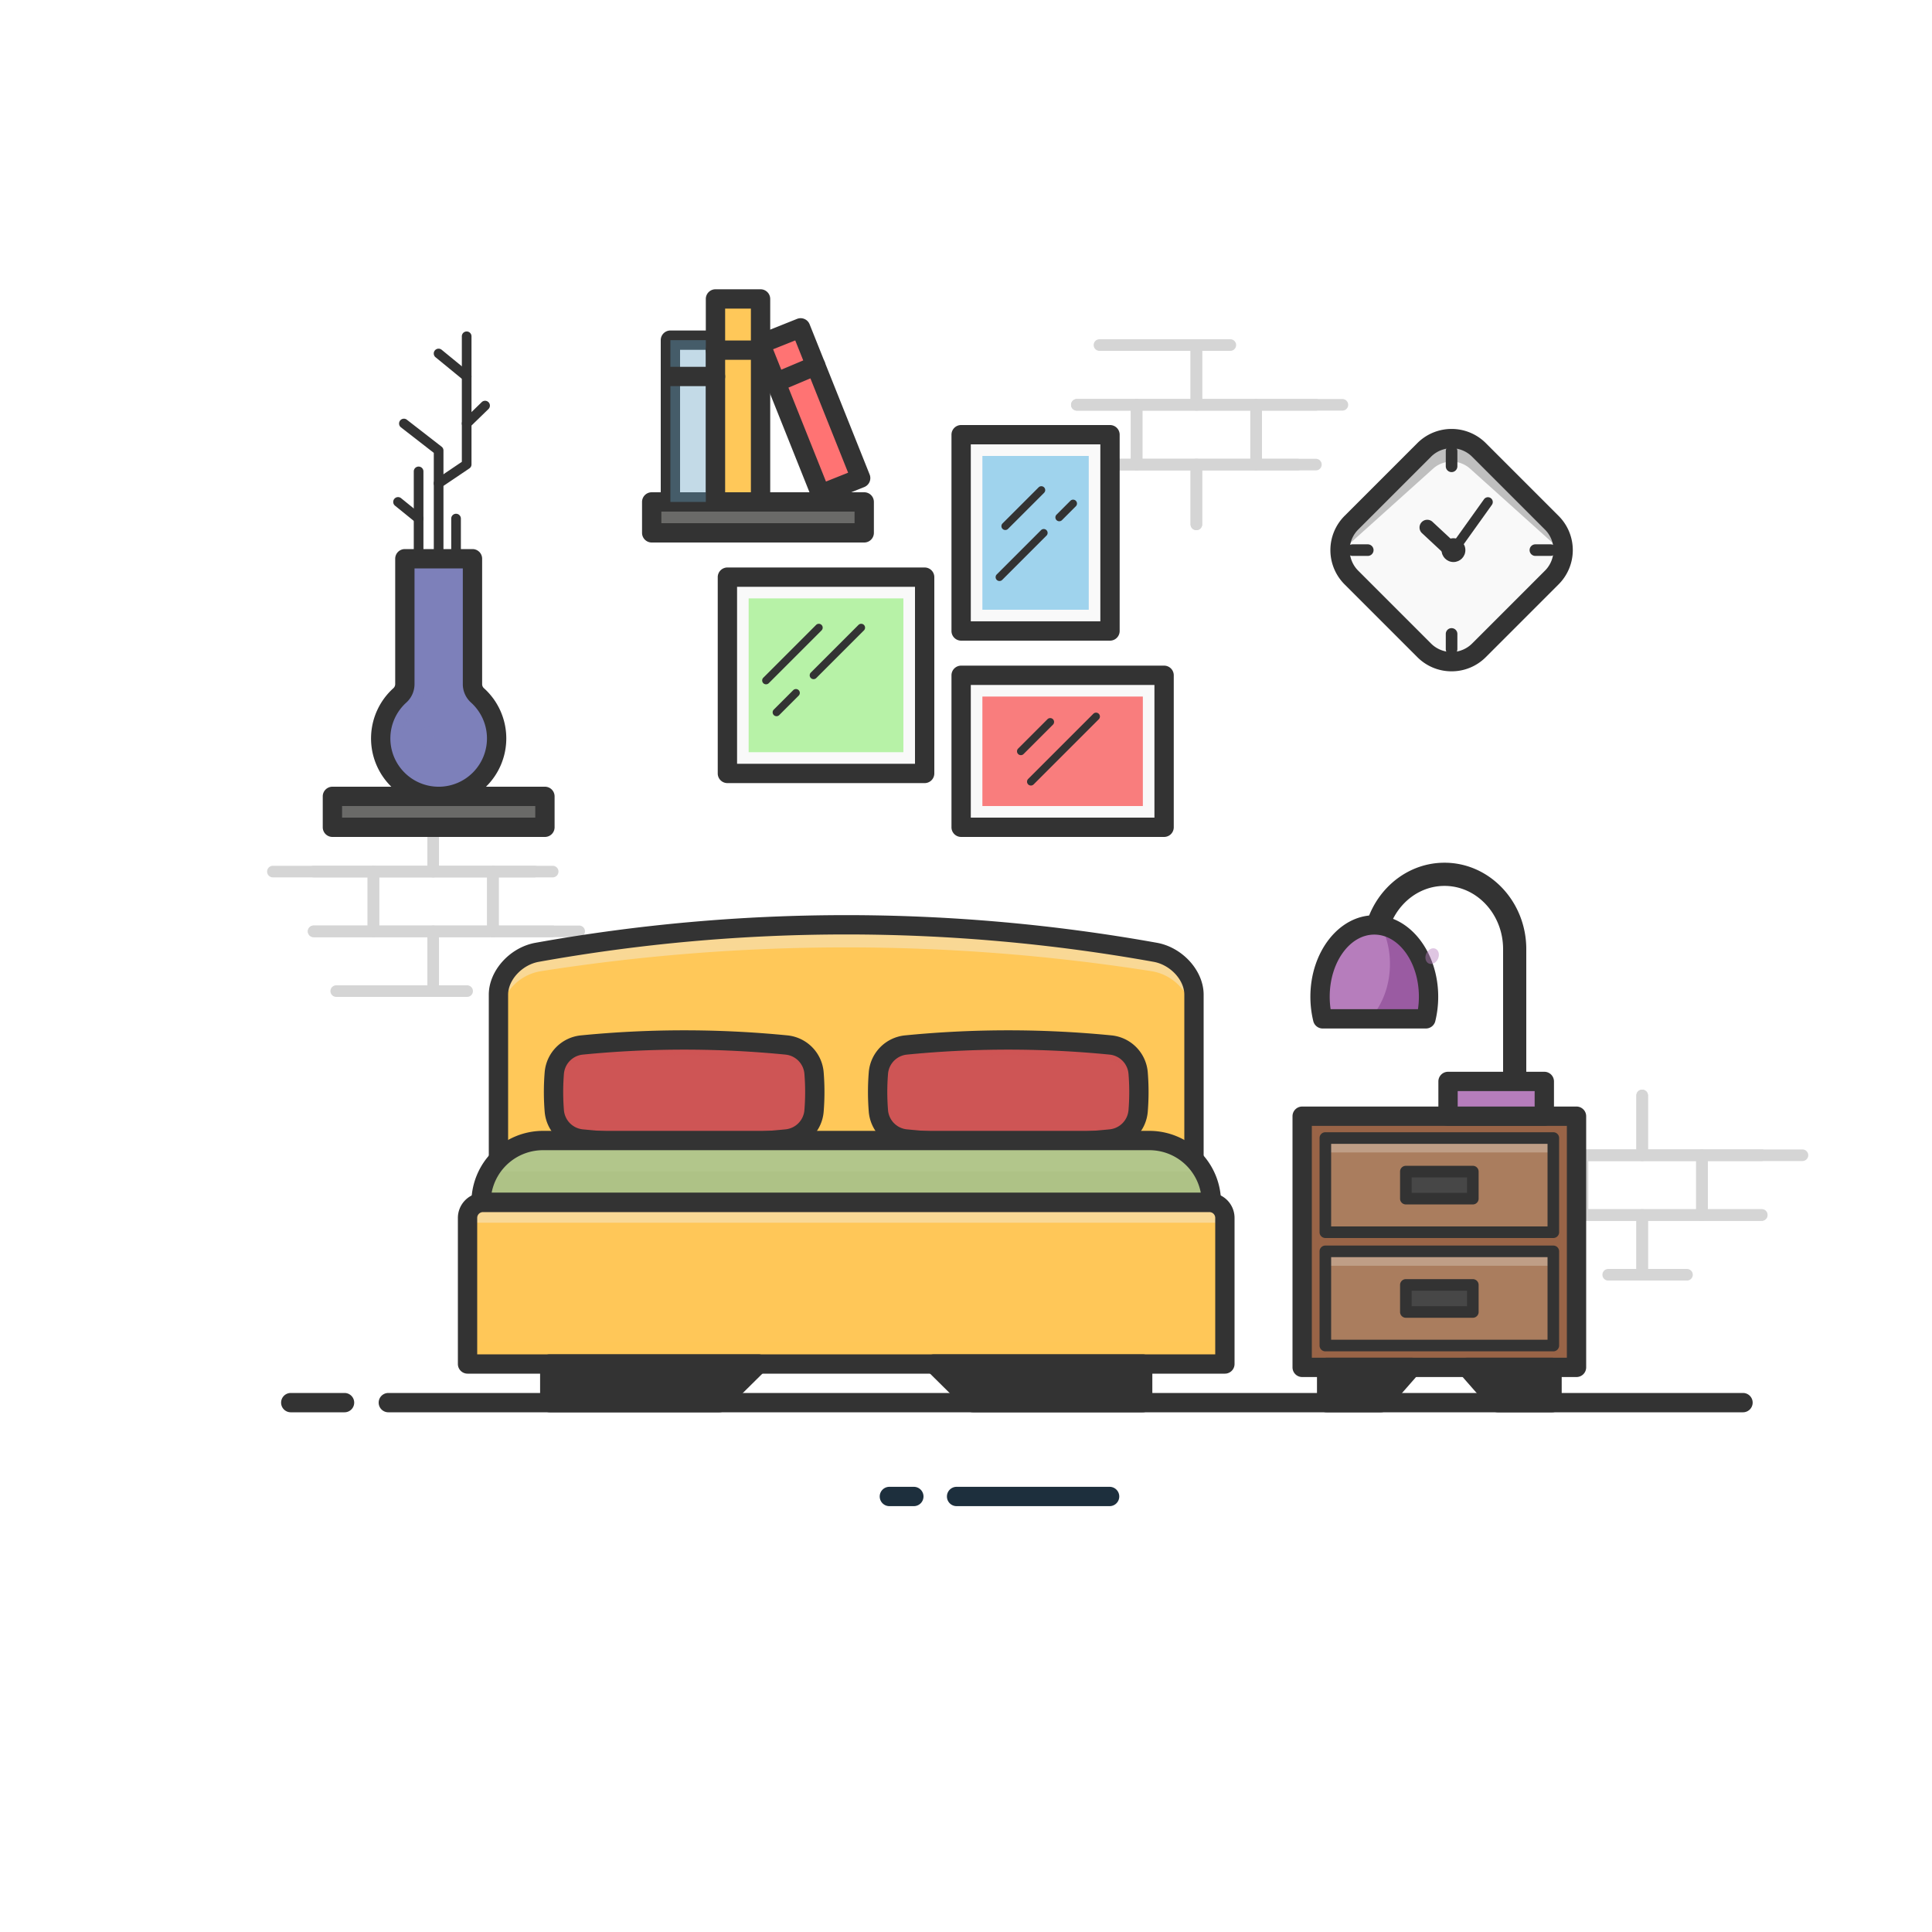 <?xml version="1.0" encoding="UTF-8"?><svg xmlns="http://www.w3.org/2000/svg" viewBox="0 0 1000 1000" x="0px" y="0px" width="1000px" height="1000px" version="1.1" xmlns:xlink="http://www.w3.org/1999/xlink"><g style="isolation:isolate"><g id="Layer_1" data-name="Layer 1"><g opacity="0.23" style="mix-blend-mode:multiply"><path d="M619.242,274.4a3,3,0,0,1-3-3V243.465H557.381a3,3,0,0,1,0-6h61.861a3,3,0,0,1,3,3V271.4A3,3,0,0,1,619.242,274.4Z" fill="#474747"/><path d="M619.242,274.4a3,3,0,0,1-3-3V240.465a3,3,0,0,1,3-3H681.1a3,3,0,0,1,0,6H622.242V271.4A3,3,0,0,1,619.242,274.4Z" fill="#474747"/><path d="M650.174,243.465H588.312a3,3,0,0,1-3-3v-30.93a3,3,0,0,1,3-3h61.862a3,3,0,0,1,3,3v30.93A3,3,0,0,1,650.174,243.465Zm-58.862-6h55.862v-24.93H591.312Z" fill="#474747"/><path d="M681.1,212.535H619.242a3,3,0,0,1-3-3V178.6a3,3,0,0,1,3-3h17.577a3,3,0,0,1,0,6H622.242v24.931H681.1a3,3,0,0,1,0,6Z" fill="#474747"/><path d="M619.242,212.535H557.381a3,3,0,0,1,0-6h58.861V181.6H569.08a3,3,0,0,1,0-6h50.162a3,3,0,0,1,3,3v30.931A3,3,0,0,1,619.242,212.535Z" fill="#474747"/><path d="M588.312,243.465H536.293a3,3,0,0,1,0-6h49.019v-24.93H557.381a3,3,0,0,1,0-6h30.931a3,3,0,0,1,3,3v30.93A3,3,0,0,1,588.312,243.465Z" fill="#474747"/><path d="M671.617,243.465H650.174a3,3,0,0,1-3-3v-30.93a3,3,0,0,1,3-3h44.641a3,3,0,0,1,0,6H653.174v24.93h18.443a3,3,0,0,1,0,6Z" fill="#474747"/></g><g opacity="0.23" style="mix-blend-mode:multiply"><path d="M224.207,454.131H162.345a3,3,0,0,1,0-6h58.862V420.2a3,3,0,1,1,6,0v30.931A3,3,0,0,1,224.207,454.131Z" fill="#474747"/><path d="M286.069,454.131H224.207a3,3,0,0,1-3-3V420.2a3,3,0,1,1,6,0v27.931h58.862a3,3,0,1,1,0,6Z" fill="#474747"/><path d="M255.138,485.062H193.276a3,3,0,0,1-3-3V451.131a3,3,0,0,1,3-3h61.862a3,3,0,0,1,3,3v30.931A3,3,0,0,1,255.138,485.062Zm-58.862-6h55.862V454.131H196.276Z" fill="#474747"/><path d="M241.784,515.993H224.207a3,3,0,0,1-3-3V482.062a3,3,0,0,1,3-3h61.862a3,3,0,1,1,0,6H227.207v24.931h14.577a3,3,0,0,1,0,6Z" fill="#474747"/><path d="M224.207,515.993H174.044a3,3,0,1,1,0-6h47.163V485.062H162.345a3,3,0,0,1,0-6h61.862a3,3,0,0,1,3,3v30.931A3,3,0,0,1,224.207,515.993Z" fill="#474747"/><path d="M193.276,485.062H162.345a3,3,0,0,1,0-6h27.931V454.131H141.258a3,3,0,0,1,0-6h52.018a3,3,0,0,1,3,3v30.931A3,3,0,0,1,193.276,485.062Z" fill="#474747"/><path d="M299.779,485.062H255.138a3,3,0,0,1-3-3V451.131a3,3,0,0,1,3-3h21.443a3,3,0,0,1,0,6H258.138v24.931h41.641a3,3,0,0,1,0,6Z" fill="#474747"/></g><g opacity="0.23" style="mix-blend-mode:multiply"><path d="M911.852,600.951H849.99a3,3,0,0,1-3-3v-30.93a3,3,0,0,1,6,0v27.93h58.862a3,3,0,0,1,0,6Z" fill="#474747"/><path d="M849.99,600.951H788.128a3,3,0,0,1,0-6H846.99v-27.93a3,3,0,0,1,6,0v30.93A3,3,0,0,1,849.99,600.951Z" fill="#474747"/><path d="M880.921,631.883H819.059a3,3,0,0,1-3-3V597.951a3,3,0,0,1,3-3h61.862a3,3,0,0,1,3,3v30.932A3,3,0,0,1,880.921,631.883Zm-58.862-6h55.862V600.951H822.059Z" fill="#474747"/><path d="M849.99,662.813H832.413a3,3,0,0,1,0-6H846.99v-24.93H788.128a3,3,0,1,1,0-6H849.99a3,3,0,0,1,3,3v30.93A3,3,0,0,1,849.99,662.813Z" fill="#474747"/><path d="M873.179,662.813H849.99a3,3,0,0,1-3-3v-30.93a3,3,0,0,1,3-3h61.862a3,3,0,1,1,0,6H852.99v24.93h20.189a3,3,0,0,1,0,6Z" fill="#474747"/><path d="M911.852,631.883H880.921a3,3,0,0,1-3-3V597.951a3,3,0,0,1,3-3h52.017a3,3,0,1,1,0,6H883.921v24.932h27.931a3,3,0,1,1,0,6Z" fill="#474747"/><path d="M819.059,631.883H774.417a3,3,0,0,1,0-6h41.642V600.951H797.615a3,3,0,0,1,0-6h21.444a3,3,0,0,1,3,3v30.932A3,3,0,0,1,819.059,631.883Z" fill="#474747"/></g><path d="M902.173,731H201a5,5,0,0,1,0-10H902.173a5,5,0,0,1,0,10Z" fill="#333"/><path d="M178.333,731H150.5a5,5,0,0,1,0-10h27.833a5,5,0,0,1,0,10Z" fill="#333"/><polygon points="372.326 726 284.555 726 284.555 706 392.549 706 372.326 726" fill="#333"/><polygon points="503.674 726 591.445 726 591.445 706 483.451 706 503.674 726" fill="#333"/><path d="M618,614.894a909.855,909.855,0,0,1-360,0V514.825c0-9.864,8.841-19.793,19.8-21.872a910.268,910.268,0,0,1,320.41,0C609.159,495.032,618,504.961,618,514.825Z" fill="#ffc859"/><path d="M279.93,502.69a1019.819,1019.819,0,0,1,316.14,0A25.445,25.445,0,0,1,612.69,513v-2.959c0-8.556-8.58-17.168-19.212-18.972a986.848,986.848,0,0,0-310.956,0c-10.632,1.8-19.211,10.416-19.212,18.972V513A25.445,25.445,0,0,1,279.93,502.69Z" fill="#f9d895"/><path d="M407.077,589.525a539.4,539.4,0,0,1-105.906,0A15.924,15.924,0,0,1,286.9,574.941a121.9,121.9,0,0,1,0-19.468,15.925,15.925,0,0,1,14.272-14.584,539.4,539.4,0,0,1,105.906,0,15.925,15.925,0,0,1,14.272,14.584,121.917,121.917,0,0,1,0,19.469A15.925,15.925,0,0,1,407.077,589.525Z" fill="#ce5555"/><path d="M419.026,560.559a15.671,15.671,0,0,1-13.779,14.583,502.86,502.86,0,0,1-102.247,0,15.672,15.672,0,0,1-13.779-14.583c-.065-.849-.1-1.695-.147-2.543a126.307,126.307,0,0,0,.147,16.925A15.673,15.673,0,0,0,303,589.525a502.86,502.86,0,0,0,102.247,0,15.672,15.672,0,0,0,13.779-14.583,126.17,126.17,0,0,0,.147-16.927C419.125,558.863,419.092,559.71,419.026,560.559Z" fill="#ce5555" opacity="0.47" style="mix-blend-mode:multiply"/><path d="M286.9,563.473a15.925,15.925,0,0,1,14.272-14.584,539.4,539.4,0,0,1,105.906,0,15.925,15.925,0,0,1,14.272,14.584c.153,1.915.246,3.825.309,5.734a121.882,121.882,0,0,0-.309-13.734,15.925,15.925,0,0,0-14.272-14.584,539.4,539.4,0,0,0-105.906,0A15.925,15.925,0,0,0,286.9,555.473a121.9,121.9,0,0,0-.309,13.735C286.652,567.3,286.746,565.388,286.9,563.473Z" fill="#ce5555" opacity="0.5" style="mix-blend-mode:screen"/><path d="M354.124,597.125c-17.856,0-35.712-.875-53.444-2.624a20.886,20.886,0,0,1-18.765-19.162,126.01,126.01,0,0,1,0-20.264,20.888,20.888,0,0,1,18.765-19.162,545.828,545.828,0,0,1,106.888,0,20.888,20.888,0,0,1,18.765,19.162,126.241,126.241,0,0,1,0,20.264A20.888,20.888,0,0,1,407.568,594.5h0C389.836,596.25,371.98,597.125,354.124,597.125Zm52.953-7.6h0Zm-52.953-46.236c-17.53,0-35.055.858-52.462,2.575a10.9,10.9,0,0,0-9.779,10.006,116.2,116.2,0,0,0,0,18.674,10.9,10.9,0,0,0,9.779,10.006,535.914,535.914,0,0,0,104.924,0h0a10.9,10.9,0,0,0,9.779-10.006,116.2,116.2,0,0,0,0-18.674,10.9,10.9,0,0,0-9.779-10.006C389.183,544.147,371.65,543.289,354.124,543.289Z" fill="#333"/><path d="M574.829,589.525a539.4,539.4,0,0,1-105.906,0,15.925,15.925,0,0,1-14.272-14.584,121.9,121.9,0,0,1,0-19.468,15.925,15.925,0,0,1,14.272-14.584,539.4,539.4,0,0,1,105.906,0A15.925,15.925,0,0,1,589.1,555.473a121.917,121.917,0,0,1,0,19.469A15.925,15.925,0,0,1,574.829,589.525Z" fill="#ce5555"/><path d="M585.533,560.559c-.578,7.661-6.272,13.829-13.514,14.583a483.805,483.805,0,0,1-100.286,0c-7.242-.754-12.936-6.922-13.514-14.583-.064-.849-.1-1.695-.144-2.543a128.681,128.681,0,0,0,.144,16.925c.578,7.661,6.272,13.83,13.514,14.584a483.805,483.805,0,0,0,100.286,0c7.242-.754,12.936-6.923,13.514-14.583a128.7,128.7,0,0,0,.145-16.926C585.63,558.863,585.6,559.71,585.533,560.559Z" fill="#ce5555" opacity="0.47" style="mix-blend-mode:multiply"/><path d="M454.651,563.473a15.925,15.925,0,0,1,14.272-14.584,539.4,539.4,0,0,1,105.906,0A15.925,15.925,0,0,1,589.1,563.473c.153,1.915.247,3.825.309,5.734a121.882,121.882,0,0,0-.309-13.734,15.925,15.925,0,0,0-14.272-14.584,539.4,539.4,0,0,0-105.906,0,15.925,15.925,0,0,0-14.272,14.584,121.9,121.9,0,0,0-.309,13.735C454.405,567.3,454.5,565.388,454.651,563.473Z" fill="#ce5555" opacity="0.5" style="mix-blend-mode:screen"/><path d="M521.876,597.125c-17.856,0-35.712-.875-53.444-2.624a20.888,20.888,0,0,1-18.765-19.162,126.241,126.241,0,0,1,0-20.264,20.888,20.888,0,0,1,18.765-19.162,545.673,545.673,0,0,1,106.888,0,20.889,20.889,0,0,1,18.766,19.162,126.241,126.241,0,0,1,0,20.264A20.889,20.889,0,0,1,575.32,594.5h0C557.589,596.25,539.732,597.125,521.876,597.125Zm52.953-7.6h0Zm-52.953-46.236c-17.53,0-35.054.858-52.462,2.575a10.9,10.9,0,0,0-9.779,10.006,116.2,116.2,0,0,0,0,18.674,10.9,10.9,0,0,0,9.779,10.006,535.914,535.914,0,0,0,104.924,0,10.9,10.9,0,0,0,9.779-10.006,116.2,116.2,0,0,0,0-18.674,10.9,10.9,0,0,0-9.779-10.006C556.935,544.147,539.4,543.289,521.876,543.289Z" fill="#333"/><path d="M438,637.877a914.9,914.9,0,0,1-180.991-18.082A5,5,0,0,1,253,614.9V514.825c0-12.271,10.706-24.287,23.863-26.784a910.892,910.892,0,0,1,322.224-.01C612.295,490.539,623,502.554,623,514.825V614.9a5,5,0,0,1-4.009,4.9A914.9,914.9,0,0,1,438,637.877ZM263,610.795a905.083,905.083,0,0,0,175,17.082,905.083,905.083,0,0,0,175-17.082v-95.97c0-7.575-7.2-15.342-15.728-16.96a900.743,900.743,0,0,0-318.6.01C270.2,499.483,263,507.25,263,514.825Zm355,4.1h0Z" fill="#333"/><path d="M281.043,590.334H594.957A32.043,32.043,0,0,1,627,622.377v0a0,0,0,0,1,0,0H249a0,0,0,0,1,0,0v0A32.043,32.043,0,0,1,281.043,590.334Z" fill="#b2c68b"/><rect x="249" y="606.355" width="378" height="16.022" fill="#aabc80" opacity="0.38" style="mix-blend-mode:multiply"/><path d="M627,627.377H249a5,5,0,0,1-5-5,37.085,37.085,0,0,1,37.043-37.043H594.957A37.084,37.084,0,0,1,632,622.377,5,5,0,0,1,627,627.377Zm-372.537-10H621.537a27.087,27.087,0,0,0-26.58-22.043H281.043A27.088,27.088,0,0,0,254.463,617.377Z" fill="#333"/><path d="M250,622.377H626a8,8,0,0,1,8,8V706a0,0,0,0,1,0,0H242a0,0,0,0,1,0,0V630.377A8,8,0,0,1,250,622.377Z" fill="#aa7d5e"/><path d="M250,622.377H626a8,8,0,0,1,8,8V706a0,0,0,0,1,0,0H242a0,0,0,0,1,0,0V630.377A8,8,0,0,1,250,622.377Z" fill="#ffc758"/><rect x="242" y="694.333" width="392" height="11.667" fill="#ffc758" opacity="0.96" style="mix-blend-mode:multiply"/><path d="M250,622.377H626a8,8,0,0,1,8,8v2.5a0,0,0,0,1,0,0H242a0,0,0,0,1,0,0v-2.5A8,8,0,0,1,250,622.377Z" fill="#f9d895"/><path d="M634,711H242a5,5,0,0,1-5-5V630.377a13.015,13.015,0,0,1,13-13H626a13.015,13.015,0,0,1,13,13V706A5,5,0,0,1,634,711ZM247,701H629V630.377a3,3,0,0,0-3-3H250a3,3,0,0,0-3,3Z" fill="#333"/><path d="M372.326,731H284.555a5,5,0,0,1-5-5V706a5,5,0,0,1,5-5H392.549a5,5,0,0,1,3.516,8.555l-20.223,20A5,5,0,0,1,372.326,731Zm-82.771-10h80.716l10.112-10H289.555Z" fill="#333"/><path d="M591.445,731H503.674a5,5,0,0,1-3.516-1.445l-20.223-20A5,5,0,0,1,483.451,701H591.445a5,5,0,0,1,5,5v20A5,5,0,0,1,591.445,731Zm-85.716-10h80.716V711H495.617Z" fill="#333"/><rect x="337.322" y="259.8" width="110" height="16" fill="#6a6a68"/><path d="M447.322,280.8h-110a5,5,0,0,1-5-5v-16a5,5,0,0,1,5-5h110a5,5,0,0,1,5,5v16A5,5,0,0,1,447.322,280.8Zm-105-10h100v-6h-100Z" fill="#333"/><path d="M370.328,264.8H347a5,5,0,0,1-5-5V176.066a5,5,0,0,1,5-5h23.333a5,5,0,0,1,5,5V259.8A5,5,0,0,1,370.328,264.8ZM352,254.8h13.333V181.066H352Z" fill="#333"/><rect x="346.995" y="176.066" width="23.333" height="83.734" fill="#629ec0" opacity="0.38" style="mix-blend-mode:multiply"/><rect x="370.328" y="154.733" width="23.333" height="105.067" fill="#ffc859"/><path d="M393.661,264.8H370.328a5,5,0,0,1-5-5V154.732a5,5,0,0,1,5-5h23.333a5,5,0,0,1,5,5V259.8A5,5,0,0,1,393.661,264.8Zm-18.333-10h13.333V159.732H375.328Z" fill="#333"/><rect x="408.403" y="170.855" width="22.337" height="83.734" transform="translate(-48.983 170.919) rotate(-21.787)" fill="#ff7373"/><path d="M424.741,260.745A5,5,0,0,1,420.1,257.6l-31.078-77.753a5,5,0,0,1,2.787-6.5l20.742-8.29a5,5,0,0,1,6.5,2.787L450.124,245.6a5,5,0,0,1-2.787,6.5l-20.742,8.29A5,5,0,0,1,424.741,260.745ZM400.16,180.777l27.366,68.468,11.456-4.579L411.616,176.2Z" fill="#333"/><rect x="376.504" y="298.734" width="102.091" height="101.6" fill="#f9f9f9"/><path d="M478.6,405.333H376.5a5,5,0,0,1-5-5v-101.6a5,5,0,0,1,5-5H478.6a5,5,0,0,1,5,5v101.6A5,5,0,0,1,478.6,405.333Zm-97.091-10H473.6v-91.6H381.5Z" fill="#333"/><rect x="387.75" y="309.488" width="79.6" height="80.091" transform="translate(777.083 -78.016) rotate(90)" fill="#b7f2a7"/><rect x="497.483" y="225" width="77.052" height="101.6" fill="#f9f9f9"/><path d="M574.536,331.6H497.483a5,5,0,0,1-5-5V225a5,5,0,0,1,5-5h77.053a5,5,0,0,1,5,5V326.6A5,5,0,0,1,574.536,331.6Zm-72.053-10h67.053V230H502.483Z" fill="#333"/><rect x="496.21" y="248.273" width="79.6" height="55.053" transform="translate(811.81 -260.21) rotate(90)" fill="#9fd3ed"/><rect x="497.483" y="349.534" width="105.052" height="78.667" fill="#f9f9f9"/><path d="M602.536,433.2H497.483a5,5,0,0,1-5-5V349.534a5,5,0,0,1,5-5H602.536a5,5,0,0,1,5,5V428.2A5,5,0,0,1,602.536,433.2Zm-100.053-10h95.053V354.534H502.483Z" fill="#333"/><rect x="521.677" y="347.341" width="56.667" height="83.053" transform="translate(938.877 -161.143) rotate(90)" fill="#f97d7d"/><rect x="704.636" y="238.045" width="93.397" height="93.397" rx="20.034" transform="translate(421.405 -447.874) rotate(45)" fill="#f9f9f9"/><path d="M741.957,242.4a14.384,14.384,0,0,1,18.755,0l50.019,44.957a19.675,19.675,0,0,0-6.018-13.776l-38.8-37.709a21.038,21.038,0,0,0-29.153,0l-38.8,37.709a19.675,19.675,0,0,0-6.018,13.776Z" fill="#bfbfbf"/><path d="M751.334,347.475a24.953,24.953,0,0,1-17.7-7.321h0l-37.709-37.709a25.061,25.061,0,0,1,0-35.4l37.709-37.71a25.062,25.062,0,0,1,35.4,0l37.709,37.71a25.032,25.032,0,0,1,0,35.4l-37.709,37.709A24.958,24.958,0,0,1,751.334,347.475ZM740.7,333.083a15.054,15.054,0,0,0,21.263,0l37.709-37.709a15.035,15.035,0,0,0,0-21.261L761.966,236.4a15.054,15.054,0,0,0-21.263,0l-37.709,37.71a15.052,15.052,0,0,0,0,21.261Z" fill="#333"/><path d="M751.335,244.36a3,3,0,0,1-3-3v-7.849a3,3,0,1,1,6,0v7.849A3,3,0,0,1,751.335,244.36Z" fill="#333"/><path d="M751.335,338.975a3,3,0,0,1-3-3v-7.849a3,3,0,0,1,6,0v7.849A3,3,0,0,1,751.335,338.975Z" fill="#333"/><path d="M802.566,287.743h-7.849a3,3,0,0,1,0-6h7.849a3,3,0,0,1,0,6Z" fill="#333"/><path d="M707.952,287.743H700.1a3,3,0,0,1,0-6h7.849a3,3,0,0,1,0,6Z" fill="#333"/><path d="M751.334,288.743a3.985,3.985,0,0,1-2.724-1.071l-12.589-11.71a4,4,0,0,1,5.45-5.858l12.589,11.71a4,4,0,0,1-2.726,6.929Z" fill="#333"/><path d="M751.333,288.686a2.5,2.5,0,0,1-2.031-3.954l18.808-26.305a2.5,2.5,0,1,1,4.067,2.908L753.368,287.64A2.494,2.494,0,0,1,751.333,288.686Z" fill="#333"/><circle cx="752.313" cy="284.743" r="6.162" fill="#333"/><rect x="674.001" y="577.748" width="142" height="130" fill="#996447"/><rect x="720.626" y="554.417" width="48.75" height="118" transform="translate(1358.418 -131.584) rotate(90)" fill="#aa7d5e"/><rect x="720.626" y="613.078" width="48.75" height="118" transform="translate(1417.079 -72.923) rotate(90)" fill="#aa7d5e"/><rect x="741.272" y="592.432" width="7.458" height="118" transform="translate(1396.433 -93.569) rotate(90)" fill="#bf9e86"/><path d="M816,712.748H674a5,5,0,0,1-5-5v-130a5,5,0,0,1,5-5H816a5,5,0,0,1,5,5v130A5,5,0,0,1,816,712.748Zm-137-10H811v-120H679Z" fill="#333"/><rect x="741.272" y="533.771" width="7.458" height="118" transform="translate(1337.772 -152.23) rotate(90)" fill="#bf9e86"/><path d="M804,640.792H686a3,3,0,0,1-3-3v-48.75a3,3,0,0,1,3-3H804a3,3,0,0,1,3,3v48.75A3,3,0,0,1,804,640.792Zm-115-6H801v-42.75H689Z" fill="#333"/><path d="M804,699.453H686a3,3,0,0,1-3-3V647.7a3,3,0,0,1,3-3H804a3,3,0,0,1,3,3v48.75A3,3,0,0,1,804,699.453Zm-115-6H801V650.7H689Z" fill="#333"/><path d="M784,569.207a6,6,0,0,1-6-6V491.249c0-18.036-13.607-32.708-30.333-32.708s-30.334,14.672-30.334,32.708v5.625a6,6,0,0,1-12,0v-5.625c0-24.652,18.991-44.708,42.334-44.708S790,466.6,790,491.249v71.958A6,6,0,0,1,784,569.207Z" fill="#333"/><rect x="749.5" y="559.748" width="49.835" height="18" fill="#b67dbc"/><rect x="749.5" y="559.748" width="49.835" height="8.127" fill="#b67dbc" opacity="0.44" style="mix-blend-mode:screen"/><path d="M799.335,582.748H749.5a5,5,0,0,1-5-5v-18a5,5,0,0,1,5-5h49.835a5,5,0,0,1,5,5v18A5,5,0,0,1,799.335,582.748Zm-44.835-10h39.835v-8H754.5Z" fill="#333"/><path d="M738.051,527.349a48.176,48.176,0,0,0,1.365-11.449c0-20.52-12.573-37.156-28.083-37.156S683.251,495.38,683.251,515.9a48.228,48.228,0,0,0,1.364,11.449Z" fill="#9a5ba2"/><path d="M719.428,498.97a44.318,44.318,0,0,0-4.606-19.93,21.475,21.475,0,0,0-3.489-.3c-15.509,0-28.082,16.636-28.082,37.156a48.228,48.228,0,0,0,1.364,11.449H709.01C715.391,520.44,719.428,510.292,719.428,498.97Z" fill="#b67dbc"/><path d="M738.052,532.349H684.615a5,5,0,0,1-4.857-3.813,53.279,53.279,0,0,1-1.507-12.636c0-23.245,14.841-42.156,33.082-42.156s33.083,18.911,33.083,42.156a53.279,53.279,0,0,1-1.507,12.636A5,5,0,0,1,738.052,532.349Zm-49.326-10h45.215a43.738,43.738,0,0,0,.475-6.449c0-17.731-10.355-32.156-23.083-32.156s-23.082,14.425-23.082,32.156A43.738,43.738,0,0,0,688.726,522.349Z" fill="#333"/><rect x="727.668" y="606.417" width="34.667" height="14" fill="#474747" style="mix-blend-mode:hard-light"/><path d="M762.335,623.417H727.668a3,3,0,0,1-3-3v-14a3,3,0,0,1,3-3h34.667a3,3,0,0,1,3,3v14A3,3,0,0,1,762.335,623.417Zm-31.667-6h28.667v-8H730.668Z" fill="#333"/><rect x="727.668" y="665.078" width="34.667" height="14" fill="#474747" style="mix-blend-mode:hard-light"/><path d="M762.335,682.078H727.668a3,3,0,0,1-3-3v-14a3,3,0,0,1,3-3h34.667a3,3,0,0,1,3,3v14A3,3,0,0,1,762.335,682.078Zm-31.667-6h28.667v-8H730.668Z" fill="#333"/><polygon points="714.668 726 686.668 726 686.668 707.748 730.668 707.748 714.668 726" fill="#333"/><path d="M714.668,731h-28a5,5,0,0,1-5-5V707.748a5,5,0,0,1,5-5h44a5,5,0,0,1,3.76,8.3l-16,18.252A5,5,0,0,1,714.668,731Zm-23-10H712.4l7.234-8.252H691.668Z" fill="#333"/><polygon points="775.335 726 803.335 726 803.335 707.748 759.335 707.748 775.335 726" fill="#333"/><path d="M803.335,731h-28a5,5,0,0,1-3.76-1.7l-16-18.252a5,5,0,0,1,3.76-8.3h44a5,5,0,0,1,5,5V726A5,5,0,0,1,803.335,731ZM777.6,721h20.734v-8.252H770.367Z" fill="#333"/><ellipse cx="741.278" cy="494.904" rx="4.2" ry="3.324" transform="translate(-14.647 967.132) rotate(-65.722)" fill="#b67dbc" opacity="0.44" style="mix-blend-mode:screen"/><path d="M396.5,354.2a2,2,0,0,1-1.414-3.414l27.35-27.35a2,2,0,0,1,2.828,2.828l-27.35,27.35A1.99,1.99,0,0,1,396.5,354.2Z" fill="#333"/><path d="M421.1,351.534a2,2,0,0,1-1.414-3.414l24.683-24.684a2,2,0,0,1,2.828,2.828L422.51,350.948A2,2,0,0,1,421.1,351.534Z" fill="#333"/><path d="M401.921,370.708a2,2,0,0,1-1.414-3.414l10.06-10.06a2,2,0,0,1,2.829,2.828l-10.061,10.061A1.993,1.993,0,0,1,401.921,370.708Z" fill="#333"/><path d="M520.333,274.333a2,2,0,0,1-1.414-3.414l18.667-18.667a2,2,0,1,1,2.828,2.829l-18.667,18.667A2,2,0,0,1,520.333,274.333Z" fill="#333"/><path d="M548.268,269.8a2,2,0,0,1-1.414-3.414l7.2-7.2a2,2,0,0,1,2.828,2.828l-7.2,7.2A2,2,0,0,1,548.268,269.8Z" fill="#333"/><path d="M517.333,300.734a2,2,0,0,1-1.414-3.414l22.935-22.934a2,2,0,0,1,2.828,2.828l-22.935,22.934A1.992,1.992,0,0,1,517.333,300.734Z" fill="#333"/><path d="M533.592,406.592a2,2,0,0,1-1.414-3.414l33.75-33.75a2,2,0,0,1,2.828,2.828l-33.75,33.75A2,2,0,0,1,533.592,406.592Z" fill="#333"/><path d="M528.4,390.867a2,2,0,0,1-1.414-3.414L542.2,372.237a2,2,0,0,1,2.828,2.828l-15.217,15.216A2,2,0,0,1,528.4,390.867Z" fill="#333"/><path d="M401.639,202.947a5,5,0,0,1-1.949-9.607l20.579-8.7a5,5,0,0,1,3.894,9.211l-20.579,8.7A5,5,0,0,1,401.639,202.947Z" fill="#333"/><path d="M393.661,186.25H370.328a5,5,0,0,1,0-10h23.333a5,5,0,1,1,0,10Z" fill="#333"/><path d="M370.328,199.872H347a5,5,0,0,1,0-10h23.333a5,5,0,0,1,0,10Z" fill="#333"/><rect x="172.054" y="412.2" width="110" height="16" fill="#6a6a68"/><path d="M282.054,433.2h-110a5,5,0,0,1-5-5v-16a5,5,0,0,1,5-5h110a5,5,0,0,1,5,5v16A5,5,0,0,1,282.054,433.2Zm-105-10h100v-6h-100Z" fill="#333"/><path d="M227.031,302.167a2.5,2.5,0,0,1-2.5-2.5V234.4L207.5,221.172a2.5,2.5,0,0,1,3.066-3.949l18,13.976a2.5,2.5,0,0,1,.967,1.974v66.494A2.5,2.5,0,0,1,227.031,302.167Z" fill="#333"/><path d="M236.053,304.167a2.5,2.5,0,0,1-2.5-2.5V268.42a2.5,2.5,0,0,1,5,0v33.247A2.5,2.5,0,0,1,236.053,304.167Z" fill="#333"/><path d="M216.667,302.5a2.5,2.5,0,0,1-2.5-2.5V244a2.5,2.5,0,0,1,5,0v56A2.5,2.5,0,0,1,216.667,302.5Z" fill="#333"/><path d="M244.552,354.11V289.2h-35v64.909a7.866,7.866,0,0,1-2.605,5.834,30,30,0,1,0,40.17-.034A7.8,7.8,0,0,1,244.552,354.11Z" fill="#7d80ba"/><g opacity="0.6" style="mix-blend-mode:screen"><path d="M257.054,364.491a30.16,30.16,0,0,0-2.133-3.366A7.741,7.741,0,0,0,257.054,364.491Z" fill="#7d80ba"/><path d="M207.078,388.017a29.916,29.916,0,0,1,9.875-23.423,7.865,7.865,0,0,0,2.6-5.834V293.851h28.665v-8h-35V350.76a7.863,7.863,0,0,1-2.6,5.834,29.9,29.9,0,0,0,.091,44.53A29.61,29.61,0,0,1,207.078,388.017Z" fill="#7d80ba"/></g><path d="M227.085,417.2q-1.124,0-2.256-.07a34.993,34.993,0,0,1-21.231-60.9,2.873,2.873,0,0,0,.957-2.124V289.2a5,5,0,0,1,5-5h35a5,5,0,0,1,5,5v64.91a2.8,2.8,0,0,0,.912,2.083,34.987,34.987,0,0,1,.554,51.515A34.664,34.664,0,0,1,227.085,417.2Zm-12.53-123v59.909a12.893,12.893,0,0,1-4.253,9.544,25,25,0,1,0,33.472-.028,12.816,12.816,0,0,1-4.221-9.515V294.2Z" fill="#333"/><path d="M227.033,252.668a2.5,2.5,0,0,1-1.4-4.573l13.415-9.051V219.2a2.5,2.5,0,0,1,.757-1.792l9.529-9.264a2.5,2.5,0,1,1,3.486,3.585l-8.772,8.527v20.121a2.5,2.5,0,0,1-1.1,2.072l-14.516,9.794A2.491,2.491,0,0,1,227.033,252.668Z" fill="#333"/><path d="M241.547,221.7a2.5,2.5,0,0,1-2.5-2.5V174.066a2.5,2.5,0,0,1,5,0V219.2A2.5,2.5,0,0,1,241.547,221.7Z" fill="#333"/><path d="M241.545,197.372a2.487,2.487,0,0,1-1.582-.566L225.447,184.92a2.5,2.5,0,1,1,3.168-3.868l14.516,11.886a2.5,2.5,0,0,1-1.586,4.434Z" fill="#333"/><path d="M216.665,270.92a2.494,2.494,0,0,1-1.573-.558l-10.635-8.62a2.5,2.5,0,0,1,3.148-3.885l10.636,8.621a2.5,2.5,0,0,1-1.576,4.442Z" fill="#333"/><ellipse cx="220.519" cy="381.463" rx="5.5" ry="3.931" transform="translate(-220.091 383.874) rotate(-60.282)" fill="#7d80ba" opacity="0.6" style="mix-blend-mode:screen"/><path d="M574.326,779.577H495.132a5,5,0,0,1,0-10h79.194a5,5,0,0,1,0,10Z" fill="#1d2f3d"/><path d="M473,779.577H460.341a5,5,0,0,1,0-10H473a5,5,0,0,1,0,10Z" fill="#1d2f3d"/></g></g></svg>